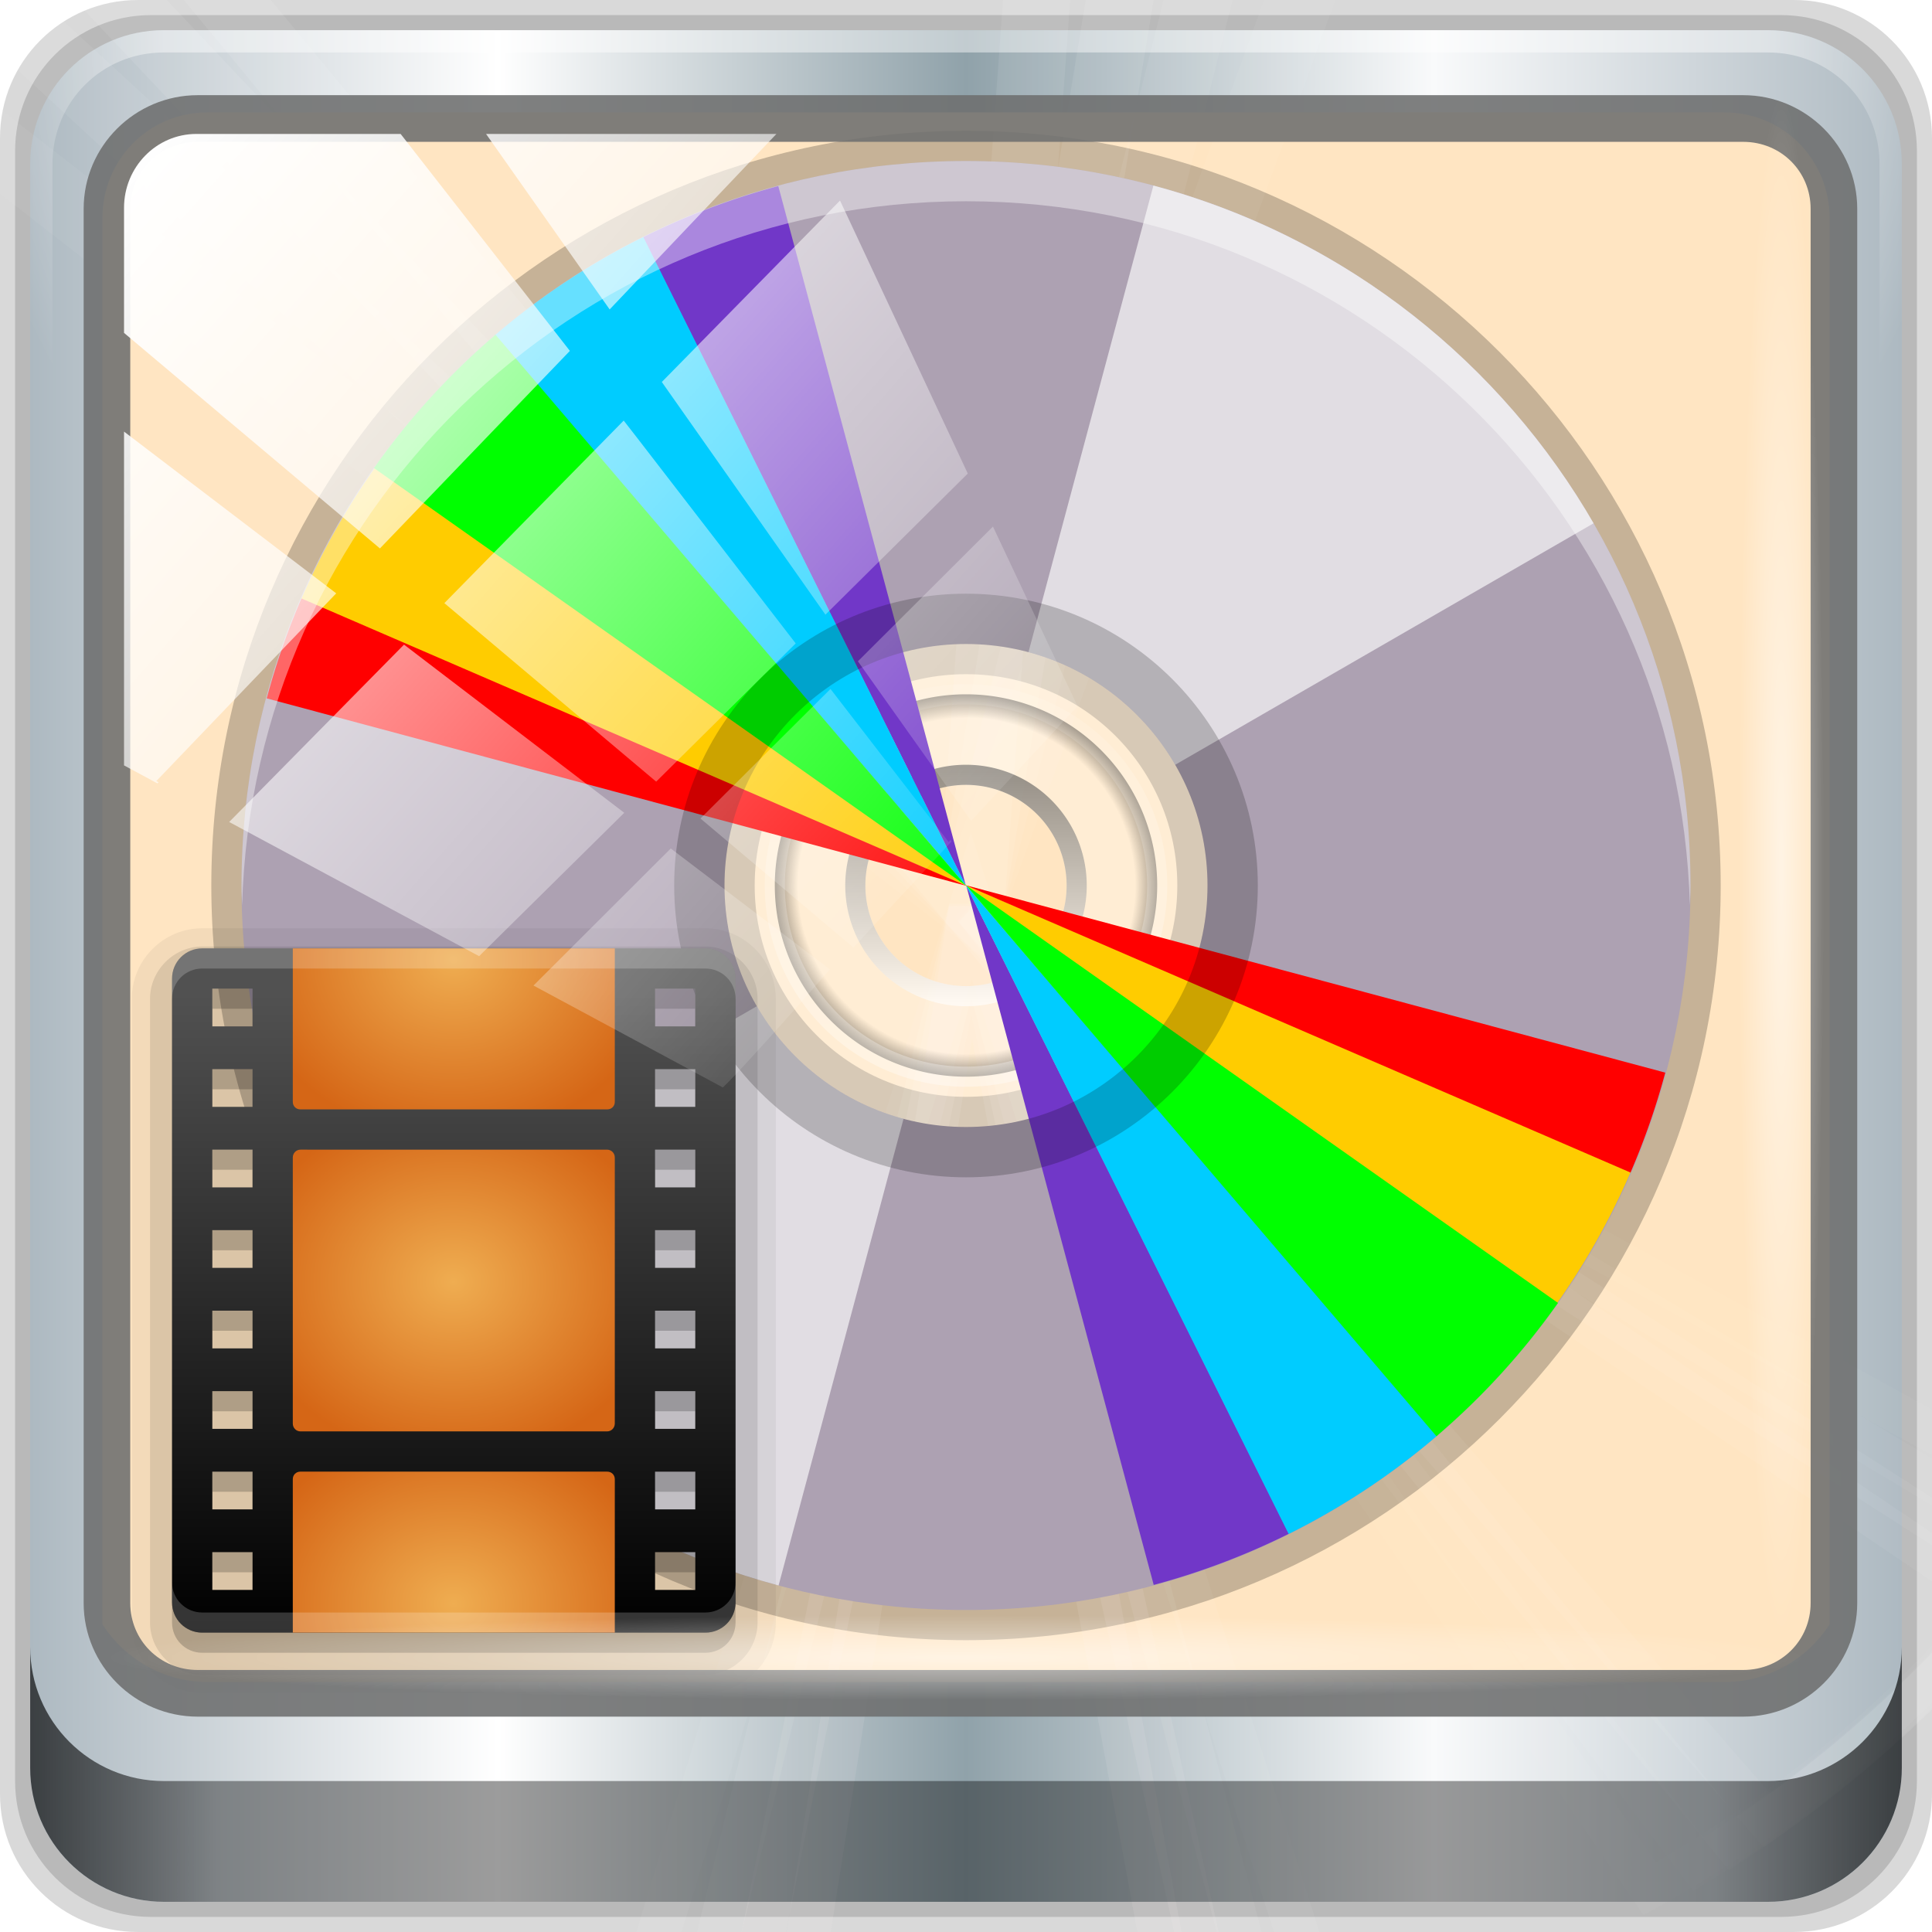 <?xml version="1.0" encoding="UTF-8" standalone="no"?>
<!-- Created with Inkscape (http://www.inkscape.org/) -->

<svg
   xmlns:dc="http://purl.org/dc/elements/1.1/"
   xmlns:cc="http://creativecommons.org/ns#"
   xmlns:rdf="http://www.w3.org/1999/02/22-rdf-syntax-ns#"
   xmlns:svg="http://www.w3.org/2000/svg"
   xmlns="http://www.w3.org/2000/svg"
   xmlns:xlink="http://www.w3.org/1999/xlink"
   xmlns:sodipodi="http://sodipodi.sourceforge.net/DTD/sodipodi-0.dtd"
   xmlns:inkscape="http://www.inkscape.org/namespaces/inkscape"
   width="96"
   height="96"
   id="svg2"
   version="1.1"
   inkscape:version="0.92.2 5c3e80d, 2017-08-06"
   sodipodi:docname="media-optical-video-new.svg">
  <script
     xlink:href=""
     id="script2985" />
  <defs
     id="defs4">
    <linearGradient
       y2="14.514"
       x2="50.528"
       y1="-28.642"
       x1="2.771"
       gradientUnits="userSpaceOnUse"
       id="linearGradient7128"
       xlink:href="#linearGradient4213-7"
       inkscape:collect="always" />
    <linearGradient
       id="linearGradient4213-7"
       inkscape:collect="always">
      <stop
         id="stop4215-6"
         offset="0"
         style="stop-color:#ffffff;stop-opacity:1;" />
      <stop
         id="stop4217-5"
         offset="1"
         style="stop-color:#ffffff;stop-opacity:0;" />
    </linearGradient>
    <clipPath
       id="clipPath4156-4"
       clipPathUnits="userSpaceOnUse">
      <path
         inkscape:connector-curvature="0"
         id="path4158-0"
         d="m 27.046,-55.695 -14.214,13.321 0.061,0 15.653,21.771 10.231,-10.546 C 38.562,-32.302 27.468,-54.819 27.046,-55.695 z M 9.647,-39.383 -5.241,-25.321 15.988,-7.806 26.372,-18.383 9.647,-39.383 z m 31.491,12.951 -9.741,9.714 8.945,12.458 7.781,-7.555 -6.984,-14.617 z m -49.84,4.379 -13.754,12.982 26.283,13.846 0.061,-0.062 -0.123,-0.062 L 13.599,-5.401 -8.702,-22.053 z m 38.015,7.401 -9.803,9.775 11.579,9.559 7.628,-7.401 -8.669,-11.009 -0.735,-0.925 z m 20.187,5.674 -7.383,7.216 6.188,8.542 5.82,-6.137 -4.626,-9.621 z m -32.195,6.322 -9.557,9.498 13.662,7.185 7.934,-7.678 -12.039,-9.004 z m 23.312,2.374 -7.107,6.938 8.363,6.907 5.361,-5.674 -0.061,-0.092 -0.092,0.123 -6.464,-8.203 z m -8.73,8.542 -7.505,7.339 10.354,5.458 c 1.397,-1.321 5.675,-6.123 5.851,-6.322 L 31.886,8.26 z"
         style="opacity:0.6;fill:#ffffff;fill-opacity:1;stroke:none" />
    </clipPath>
    <linearGradient
       id="linearGradient4133"
       inkscape:collect="always">
      <stop
         id="stop4135"
         offset="0"
         style="stop-color:#ffffff;stop-opacity:1;" />
      <stop
         id="stop4137"
         offset="1"
         style="stop-color:#ffffff;stop-opacity:0;" />
    </linearGradient>
    <linearGradient
       id="linearGradient3832-0-6-1-1">
      <stop
         id="stop3834-6-3-7-1"
         offset="0"
         style="stop-color:#000000;stop-opacity:1;" />
      <stop
         style="stop-color:#000000;stop-opacity:0.588;"
         offset="0.1"
         id="stop3872-2-4" />
      <stop
         id="stop3844-6-2-7-6"
         offset="0.9"
         style="stop-color:#000000;stop-opacity:0.588;" />
      <stop
         id="stop3836-5-0-2-9"
         offset="1"
         style="stop-color:#000000;stop-opacity:1;" />
    </linearGradient>
    <linearGradient
       gradientTransform="translate(4,-4)"
       gradientUnits="userSpaceOnUse"
       xlink:href="#ButtonColor"
       id="linearGradient4062"
       y2="52.296"
       x2="24.225"
       y1="84.025"
       x1="24.225" />
    <linearGradient
       gradientTransform="translate(20.489,-18.49)"
       gradientUnits="userSpaceOnUse"
       id="ButtonColor"
       y2="5.425"
       x2="58.65"
       y1="122"
       x1="58.65">
      <stop
         offset="0"
         style="stop-color:#e6e6e6;stop-opacity:1"
         id="stop3189" />
      <stop
         offset="1"
         style="stop-color:#f5f5f5;stop-opacity:1"
         id="stop3191" />
    </linearGradient>
    <clipPath
       id="clipPath3721-9">
      <path
         inkscape:connector-curvature="0"
         style="fill:#ff0000;fill-opacity:1;stroke:none"
         id="path3723-1"
         transform="matrix(1.344,0,0,1.344,-16.125,74.167)"
         d="m 76.014,47.513 a 28.284,28.284 0 1 1 -56.569,0 28.284,28.284 0 1 1 56.569,0 z" />
    </clipPath>
    <filter
       id="filter3751-8"
       color-interpolation-filters="sRGB">
      <feGaussianBlur
         stdDeviation="1.44"
         id="feGaussianBlur3753-9" />
    </filter>
    <clipPath
       id="clipPath4194-1-2-5">
      <rect
         style="fill:#ff00ff;fill-opacity:1;fill-rule:nonzero;stroke:none"
         id="rect4196-1-6-2"
         y="6"
         x="6"
         ry="6"
         rx="6"
         height="84"
         width="84" />
    </clipPath>
    <linearGradient
       id="linearGradient4091-0-3-0-7">
      <stop
         id="stop4093-3-6-4-2"
         offset="0"
         style="stop-color:#ffffff;stop-opacity:1;" />
      <stop
         style="stop-color:#ffffff;stop-opacity:1;"
         offset="0.8"
         id="stop4099-6-1-8-3" />
      <stop
         id="stop4095-1-0-7-9"
         offset="1"
         style="stop-color:#ffffff;stop-opacity:0;" />
    </linearGradient>
    <linearGradient
       id="linearGradient6139-0">
      <stop
         style="stop-color:#adb9c1;stop-opacity:1;"
         offset="0"
         id="stop6141-2" />
      <stop
         id="stop6151-0"
         offset="0.25"
         style="stop-color:#ffffff;stop-opacity:1;" />
      <stop
         id="stop6147-1"
         offset="0.5"
         style="stop-color:#90a2aa;stop-opacity:1;" />
      <stop
         style="stop-color:#f9fafb;stop-opacity:1;"
         offset="0.75"
         id="stop6149-4" />
      <stop
         style="stop-color:#adb9c1;stop-opacity:1;"
         offset="1"
         id="stop6143-4" />
    </linearGradient>
    <linearGradient
       inkscape:collect="always"
       xlink:href="#linearGradient6139-0"
       id="linearGradient16445"
       gradientUnits="userSpaceOnUse"
       gradientTransform="matrix(1.107,0,0,1.107,-21.143,-20.036)"
       x1="6"
       y1="47"
       x2="90"
       y2="47" />
    <radialGradient
       inkscape:collect="always"
       xlink:href="#linearGradient4091-0-3-0-7"
       id="radialGradient16449"
       gradientUnits="userSpaceOnUse"
       gradientTransform="matrix(-1.187,0,0,-0.969,88.978,-40.657)"
       cx="48"
       cy="-27"
       fx="48"
       fy="-27"
       r="42" />
    <linearGradient
       inkscape:collect="always"
       xlink:href="#linearGradient3832-0-6-1-1"
       id="linearGradient16453"
       gradientUnits="userSpaceOnUse"
       gradientTransform="translate(-16,-16)"
       x1="1.5"
       y1="88.172"
       x2="94.5"
       y2="88.172" />
    <radialGradient
       inkscape:collect="always"
       xlink:href="#linearGradient4133"
       id="radialGradient16455"
       gradientUnits="userSpaceOnUse"
       gradientTransform="matrix(0.975,0,0,0.049,17.899,64.167)"
       cx="13.948"
       cy="44.893"
       fx="13.948"
       fy="44.893"
       r="43.199" />
    <radialGradient
       inkscape:collect="always"
       xlink:href="#linearGradient4133"
       id="radialGradient16457"
       gradientUnits="userSpaceOnUse"
       gradientTransform="matrix(0.888,0,0,0.049,14.734,-74.708)"
       cx="13.948"
       cy="44.893"
       fx="13.948"
       fy="44.893"
       r="43.199" />
    <linearGradient
       inkscape:collect="always"
       xlink:href="#linearGradient4213-7"
       id="linearGradient16459"
       gradientUnits="userSpaceOnUse"
       x1="2.771"
       y1="-28.642"
       x2="50.528"
       y2="14.514" />
    <clipPath
       id="clipPath4187-2">
      <path
         style="fill:#bbb1bf;fill-opacity:1;stroke:none"
         id="path4189-2"
         inkscape:connector-curvature="0"
         d="m 48,102 c -19.882,0 -36,16.118 -36,36 0,19.882 16.118,36 36,36 19.882,0 36,-16.118 36,-36 0,-19.882 -16.118,-36 -36,-36 z m 0,24 c 6.627,0 12,5.373 12,12 0,6.627 -5.373,12 -12,12 -6.627,0 -12,-5.373 -12,-12 0,-6.627 5.373,-12 12,-12 z" />
    </clipPath>
    <filter
       id="filter4195-5"
       color-interpolation-filters="sRGB"
       height="1.36"
       width="1.36"
       y="-0.18"
       x="-0.18">
      <feGaussianBlur
         stdDeviation="5.216"
         id="feGaussianBlur4197-8" />
    </filter>
    <clipPath
       id="clipPath4187-2-9">
      <path
         style="fill:#bbb1bf;fill-opacity:1;stroke:none"
         id="path4189-2-1"
         inkscape:connector-curvature="0"
         d="m 48,102 c -19.882,0 -36,16.118 -36,36 0,19.882 16.118,36 36,36 19.882,0 36,-16.118 36,-36 0,-19.882 -16.118,-36 -36,-36 z m 0,24 c 6.627,0 12,5.373 12,12 0,6.627 -5.373,12 -12,12 -6.627,0 -12,-5.373 -12,-12 0,-6.627 5.373,-12 12,-12 z" />
    </clipPath>
    <filter
       id="filter4195-5-0"
       color-interpolation-filters="sRGB"
       height="1.36"
       width="1.36"
       y="-0.18"
       x="-0.18">
      <feGaussianBlur
         stdDeviation="5.216"
         id="feGaussianBlur4197-8-9" />
    </filter>
    <linearGradient
       inkscape:collect="always"
       xlink:href="#linearGradient3362"
       id="linearGradient16614"
       gradientUnits="userSpaceOnUse"
       x1="25.22"
       y1="61.922"
       x2="94.568"
       y2="61.922"
       gradientTransform="matrix(0,0.168,-0.202,0,44.517,17.922)" />
    <linearGradient
       id="linearGradient3362">
      <stop
         offset="0"
         style="stop-color:#4d4d4d;stop-opacity:1"
         id="stop3364" />
      <stop
         offset="1"
         style="stop-color:#ffffff;stop-opacity:1"
         id="stop3366" />
    </linearGradient>
    <radialGradient
       inkscape:collect="always"
       xlink:href="#linearGradient3342"
       id="radialGradient16616"
       gradientUnits="userSpaceOnUse"
       gradientTransform="matrix(0,0.291,-0.292,0,50.108,10.592)"
       cx="59.894"
       cy="61.922"
       fx="59.894"
       fy="61.922"
       r="33.714" />
    <linearGradient
       id="linearGradient3342">
      <stop
         offset="0"
         style="stop-color:#000000;stop-opacity:0"
         id="stop3344" />
      <stop
         offset="0.85"
         style="stop-color:#000000;stop-opacity:0"
         id="stop3350" />
      <stop
         offset="1"
         style="stop-color:#000000;stop-opacity:1"
         id="stop3346" />
    </linearGradient>
    <linearGradient
       inkscape:collect="always"
       xlink:href="#linearGradient3330"
       id="linearGradient16618"
       gradientUnits="userSpaceOnUse"
       x1="26.18"
       y1="61.922"
       x2="93.608"
       y2="61.922"
       gradientTransform="matrix(0,0.291,-0.349,0,53.621,10.592)" />
    <linearGradient
       id="linearGradient3330">
      <stop
         offset="0"
         style="stop-color:#ffffff;stop-opacity:0.203"
         id="stop3332" />
      <stop
         offset="1"
         style="stop-color:#ffffff;stop-opacity:0.68"
         id="stop3334" />
    </linearGradient>
    <clipPath
       id="clipPath4031">
      <path
         style="fill:#bbb1bf;fill-opacity:1;stroke:none"
         id="path4033"
         inkscape:connector-curvature="0"
         d="M 48,32 C 28.118,32 12,48.118 12,68 12,87.882 28.118,104 48,104 67.882,104 84,87.882 84,68 84,48.118 67.882,32 48,32 z m 0,24 c 6.627,0 12,5.373 12,12 0,6.627 -5.373,12 -12,12 -6.627,0 -12,-5.373 -12,-12 0,-6.627 5.373,-12 12,-12 z" />
    </clipPath>
    <filter
       id="filter4035"
       color-interpolation-filters="sRGB"
       height="1.341"
       width="1.381"
       y="-0.171"
       x="-0.19">
      <feGaussianBlur
         stdDeviation="4.948"
         id="feGaussianBlur4037" />
    </filter>
    <clipPath
       id="clipPath4187">
      <path
         style="fill:#bbb1bf;fill-opacity:1;stroke:none"
         id="path4189"
         inkscape:connector-curvature="0"
         d="m 48,102 c -19.882,0 -36,16.118 -36,36 0,19.882 16.118,36 36,36 19.882,0 36,-16.118 36,-36 0,-19.882 -16.118,-36 -36,-36 z m 0,24 c 6.627,0 12,5.373 12,12 0,6.627 -5.373,12 -12,12 -6.627,0 -12,-5.373 -12,-12 0,-6.627 5.373,-12 12,-12 z" />
    </clipPath>
    <filter
       id="filter4195"
       color-interpolation-filters="sRGB"
       height="1.36"
       width="1.36"
       y="-0.18"
       x="-0.18">
      <feGaussianBlur
         stdDeviation="5.216"
         id="feGaussianBlur4197" />
    </filter>
    <filter
       id="filter3832"
       color-interpolation-filters="sRGB">
      <feGaussianBlur
         stdDeviation="0.769"
         id="feGaussianBlur3834" />
    </filter>
    <linearGradient
       id="linearGradient3277">
      <stop
         offset="0"
         style="stop-color:#333333;stop-opacity:1"
         id="stop3279" />
      <stop
         offset="1"
         style="stop-color:#515151;stop-opacity:1"
         id="stop3281" />
    </linearGradient>
    <linearGradient
       id="linearGradient3266">
      <stop
         offset="0"
         style="stop-color:#ffffff;stop-opacity:1"
         id="stop2807" />
      <stop
         offset="1"
         style="stop-color:#000000;stop-opacity:0"
         id="stop2809" />
    </linearGradient>
    <linearGradient
       gradientTransform="translate(4,-4)"
       gradientUnits="userSpaceOnUse"
       xlink:href="#ButtonColor-6"
       id="linearGradient4116"
       y2="52.296"
       x2="24.225"
       y1="84.025"
       x1="24.225" />
    <radialGradient
       gradientTransform="matrix(0.247,8.6170301e-8,-7.0480927e-8,0.211,14.178,65.057)"
       gradientUnits="userSpaceOnUse"
       xlink:href="#linearGradient3720-6"
       id="radialGradient4114"
       fy="64"
       fx="64"
       r="42"
       cy="64"
       cx="64" />
    <radialGradient
       gradientTransform="matrix(0.247,8.6170301e-8,-7.0480927e-8,0.211,14.178,33.057)"
       gradientUnits="userSpaceOnUse"
       xlink:href="#linearGradient3720-6"
       id="radialGradient4112"
       fy="64"
       fx="64"
       r="42"
       cy="64"
       cx="64" />
    <linearGradient
       gradientTransform="translate(4,-4)"
       gradientUnits="userSpaceOnUse"
       xlink:href="#linearGradient4078"
       id="linearGradient4084"
       y2="44"
       x2="27"
       y1="66"
       x1="27" />
    <linearGradient
       gradientTransform="translate(-46,-4)"
       gradientUnits="userSpaceOnUse"
       xlink:href="#ButtonColor-6"
       id="linearGradient4062-6"
       y2="52.296"
       x2="24.225"
       y1="84.025"
       x1="24.225" />
    <radialGradient
       gradientTransform="matrix(0.247,8.6170301e-8,-7.0480927e-8,0.211,14.178,49.057)"
       gradientUnits="userSpaceOnUse"
       xlink:href="#linearGradient3720-6"
       id="radialGradient4036"
       fy="64"
       fx="64"
       r="42"
       cy="64"
       cx="64" />
    <linearGradient
       id="linearGradient3720-6">
      <stop
         offset="0"
         style="stop-color:#efad51;stop-opacity:1"
         id="stop3722-6" />
      <stop
         offset="1"
         style="stop-color:#d56616;stop-opacity:1"
         id="stop3724-6" />
    </linearGradient>
    <linearGradient
       gradientTransform="translate(20.489,-18.49)"
       gradientUnits="userSpaceOnUse"
       id="ButtonColor-6"
       y2="5.425"
       x2="58.65"
       y1="122"
       x1="58.65">
      <stop
         offset="0"
         style="stop-color:#000000;stop-opacity:1"
         id="stop3189-9" />
      <stop
         offset="1"
         style="stop-color:#515151;stop-opacity:1"
         id="stop3191-1" />
    </linearGradient>
    <linearGradient
       gradientTransform="matrix(1.024,0,0,-1.012,-1.143,98.071)"
       gradientUnits="userSpaceOnUse"
       xlink:href="#ButtonShadow-0"
       id="linearGradient3263"
       y2="90.239"
       x2="32.251"
       y1="6.132"
       x1="32.251" />
    <linearGradient
       gradientTransform="matrix(1,0,0,-1,0,97)"
       gradientUnits="userSpaceOnUse"
       xlink:href="#ButtonShadow-0"
       id="linearGradient3721"
       y2="90.239"
       x2="32.251"
       y1="6.132"
       x1="32.251" />
    <linearGradient
       gradientTransform="matrix(1.024,0,0,-1.012,-1.143,98.071)"
       gradientUnits="userSpaceOnUse"
       xlink:href="#ButtonShadow-0"
       id="linearGradient3725"
       y2="90.239"
       x2="32.251"
       y1="6.132"
       x1="32.251" />
    <linearGradient
       gradientTransform="matrix(1.024,0,0,-1.012,-1.143,98.071)"
       gradientUnits="userSpaceOnUse"
       xlink:href="#ButtonShadow-0"
       id="linearGradient3772"
       y2="90.239"
       x2="32.251"
       y1="6.132"
       x1="32.251" />
    <linearGradient
       gradientTransform="matrix(1.024,0,0,-1.012,-1.143,98.071)"
       gradientUnits="userSpaceOnUse"
       xlink:href="#ButtonShadow-0"
       id="linearGradient3780"
       y2="90.239"
       x2="32.251"
       y1="6.132"
       x1="32.251" />
    <linearGradient
       gradientTransform="matrix(1.006,0,0,0.994,100,0)"
       gradientUnits="userSpaceOnUse"
       id="ButtonShadow-0"
       y2="7.017"
       x2="45.448"
       y1="92.54"
       x1="45.448">
      <stop
         offset="0"
         style="stop-color:#000000;stop-opacity:1"
         id="stop3750-8" />
      <stop
         offset="1"
         style="stop-color:#000000;stop-opacity:0.588"
         id="stop3752-5" />
    </linearGradient>
    <clipPath
       id="clipPath3721">
      <path
         style="fill:#ff0000;fill-opacity:1;stroke:none"
         id="path3723"
         transform="matrix(1.344,0,0,1.344,-16.125,74.167)"
         d="m 76.014,47.513 a 28.284,28.284 0 1 1 -56.569,0 28.284,28.284 0 1 1 56.569,0 z" />
    </clipPath>
    <filter
       id="filter3751"
       color-interpolation-filters="sRGB">
      <feGaussianBlur
         stdDeviation="1.44"
         id="feGaussianBlur3753" />
    </filter>
    <filter
       id="filter4662"
       color-interpolation-filters="sRGB"
       height="1.24"
       width="1.24"
       y="-0.12"
       x="-0.12">
      <feGaussianBlur
         stdDeviation="4.2"
         id="feGaussianBlur4664" />
    </filter>
    <radialGradient
       gradientUnits="userSpaceOnUse"
       xlink:href="#linearGradient4640"
       id="radialGradient4646"
       fy="47.765"
       fx="46.467"
       r="35.86"
       cy="47.765"
       cx="46.467" />
    <linearGradient
       gradientUnits="userSpaceOnUse"
       xlink:href="#linearGradient4235"
       id="linearGradient4628"
       y2="49.028"
       x2="88.142"
       y1="49.028"
       x1="6.812" />
    <linearGradient
       gradientUnits="userSpaceOnUse"
       xlink:href="#linearGradient4235"
       id="linearGradient4624"
       y2="49.028"
       x2="88.142"
       y1="49.028"
       x1="6.812" />
    <clipPath
       id="clipPath4592">
      <path
         style="fill:#ff00ff;fill-opacity:1;fill-rule:nonzero;stroke:none;display:inline"
         id="path4594"
         inkscape:connector-curvature="0"
         d="M 12,6 C 8.676,6 6,8.676 6,12 l 0,72 c 0,3.324 2.676,6 6,6 l 72,0 c 3.324,0 6,-2.676 6,-6 L 90,12 C 90,8.676 87.324,6 84,6 L 12,6 z m 36,4 C 68.987,10 86,27.013 86,48 86,68.987 68.987,86 48,86 27.013,86 10,68.987 10,48 10,27.013 27.013,10 48,10 z" />
    </clipPath>
    <linearGradient
       gradientUnits="userSpaceOnUse"
       xlink:href="#linearGradient4578"
       id="linearGradient4584"
       y2="4.788"
       x2="47.921"
       y1="89.669"
       x1="47.921" />
    <linearGradient
       gradientTransform="translate(110,0)"
       gradientUnits="userSpaceOnUse"
       xlink:href="#linearGradient4318"
       id="linearGradient4574"
       y2="6"
       x2="48"
       y1="90"
       x1="48" />
    <linearGradient
       gradientTransform="matrix(0.707,-0.707,0.707,0.707,-19.882,48)"
       gradientUnits="userSpaceOnUse"
       xlink:href="#linearGradient4235"
       id="linearGradient4241"
       y2="48"
       x2="88"
       y1="48"
       x1="8" />
    <filter
       id="filter4195-7"
       color-interpolation-filters="sRGB"
       height="1.36"
       width="1.36"
       y="-0.18"
       x="-0.18">
      <feGaussianBlur
         stdDeviation="5.216"
         id="feGaussianBlur4197-81" />
    </filter>
    <clipPath
       id="clipPath4187-1">
      <path
         style="fill:#bbb1bf;fill-opacity:1;stroke:none"
         id="path4189-9"
         inkscape:connector-curvature="0"
         d="m 48,102 c -19.882,0 -36,16.118 -36,36 0,19.882 16.118,36 36,36 19.882,0 36,-16.118 36,-36 0,-19.882 -16.118,-36 -36,-36 z m 0,24 c 6.627,0 12,5.373 12,12 0,6.627 -5.373,12 -12,12 -6.627,0 -12,-5.373 -12,-12 0,-6.627 5.373,-12 12,-12 z" />
    </clipPath>
    <filter
       id="filter4035-4"
       color-interpolation-filters="sRGB"
       height="1.341"
       width="1.381"
       y="-0.171"
       x="-0.19">
      <feGaussianBlur
         stdDeviation="4.948"
         id="feGaussianBlur4037-9" />
    </filter>
    <clipPath
       id="clipPath4031-2">
      <path
         style="fill:#bbb1bf;fill-opacity:1;stroke:none"
         id="path4033-7"
         inkscape:connector-curvature="0"
         d="M 48,32 C 28.118,32 12,48.118 12,68 12,87.882 28.118,104 48,104 67.882,104 84,87.882 84,68 84,48.118 67.882,32 48,32 z m 0,24 c 6.627,0 12,5.373 12,12 0,6.627 -5.373,12 -12,12 -6.627,0 -12,-5.373 -12,-12 0,-6.627 5.373,-12 12,-12 z" />
    </clipPath>
    <linearGradient
       gradientUnits="userSpaceOnUse"
       xlink:href="#linearGradient3330-4"
       id="linearGradient4014"
       y2="61.922"
       x2="93.608"
       y1="61.922"
       x1="26.18" />
    <radialGradient
       gradientTransform="matrix(1,0,0,0.838,0,10.06)"
       gradientUnits="userSpaceOnUse"
       xlink:href="#linearGradient3342-3"
       id="radialGradient4012"
       fy="61.922"
       fx="59.894"
       r="33.714"
       cy="61.922"
       cx="59.894" />
    <linearGradient
       gradientUnits="userSpaceOnUse"
       xlink:href="#linearGradient3362-9"
       id="linearGradient4004"
       y2="61.922"
       x2="94.568"
       y1="61.922"
       x1="25.22" />
    <linearGradient
       id="linearGradient3362-9">
      <stop
         offset="0"
         style="stop-color:#4d4d4d;stop-opacity:1"
         id="stop3364-3" />
      <stop
         offset="1"
         style="stop-color:#ffffff;stop-opacity:1"
         id="stop3366-6" />
    </linearGradient>
    <linearGradient
       id="linearGradient3342-3">
      <stop
         offset="0"
         style="stop-color:#000000;stop-opacity:0"
         id="stop3344-8" />
      <stop
         offset="0.85"
         style="stop-color:#000000;stop-opacity:0"
         id="stop3350-7" />
      <stop
         offset="1"
         style="stop-color:#000000;stop-opacity:1"
         id="stop3346-2" />
    </linearGradient>
    <linearGradient
       id="linearGradient3330-4">
      <stop
         offset="0"
         style="stop-color:#ffffff;stop-opacity:0.203"
         id="stop3332-6" />
      <stop
         offset="1"
         style="stop-color:#ffffff;stop-opacity:0.68"
         id="stop3334-5" />
    </linearGradient>
    <linearGradient
       gradientUnits="userSpaceOnUse"
       xlink:href="#linearGradient3700"
       id="linearGradient3645"
       y2="63.184"
       x2="48.253"
       y1="7.409"
       x1="48" />
    <clipPath
       id="clipPath2862">
      <path
         style="fill:#ff00ff;fill-opacity:1;fill-rule:nonzero;stroke:none"
         id="path2864"
         inkscape:connector-curvature="0"
         d="M 0,0 0,96 96,96 96,0 0,0 z m 12,6 72,0 c 3.324,0 6,2.676 6,6 l 0,72 c 0,3.324 -2.676,6 -6,6 L 12,90 C 8.676,90 6,87.324 6,84 L 6,12 C 6,8.676 8.676,6 12,6 z" />
    </clipPath>
    <clipPath
       id="clipPath3613">
      <rect
         style="fill:#ffffff;fill-opacity:1;fill-rule:nonzero;stroke:none"
         id="rect3615"
         y="6"
         x="6"
         ry="6"
         rx="6"
         height="84"
         width="84" />
    </clipPath>
    <radialGradient
       gradientTransform="matrix(1.157,0,0,0.996,-7.551,0.197)"
       gradientUnits="userSpaceOnUse"
       xlink:href="#linearGradient3737"
       id="radialGradient3619"
       fy="90.172"
       fx="48"
       r="42"
       cy="90.172"
       cx="48" />
    <linearGradient
       gradientUnits="userSpaceOnUse"
       xlink:href="#linearGradient3737"
       id="linearGradient3613"
       y2="138.661"
       x2="48"
       y1="20.221"
       x1="48" />
    <filter
       id="filter3794"
       color-interpolation-filters="sRGB"
       height="1.384"
       width="1.384"
       y="-0.192"
       x="-0.192">
      <feGaussianBlur
         stdDeviation="5.28"
         id="feGaussianBlur3796" />
    </filter>
    <linearGradient
       gradientUnits="userSpaceOnUse"
       xlink:href="#linearGradient3737"
       id="linearGradient3188"
       y2="63.893"
       x2="36.357"
       y1="6"
       x1="36.357" />
    <filter
       id="filter3174"
       color-interpolation-filters="sRGB">
      <feGaussianBlur
         stdDeviation="1.71"
         id="feGaussianBlur3176" />
    </filter>
    <linearGradient
       id="linearGradient3700">
      <stop
         offset="0"
         style="stop-color:#ffffff;stop-opacity:0"
         id="stop3702" />
      <stop
         offset="1"
         style="stop-color:#ffffff;stop-opacity:0.234"
         id="stop3704" />
    </linearGradient>
    <linearGradient
       id="linearGradient3737">
      <stop
         offset="0"
         style="stop-color:#ffffff;stop-opacity:1"
         id="stop3739" />
      <stop
         offset="1"
         style="stop-color:#ffffff;stop-opacity:0"
         id="stop3741" />
    </linearGradient>
    <linearGradient
       gradientTransform="scale(1.006,0.994)"
       gradientUnits="userSpaceOnUse"
       id="ButtonShadow"
       y2="7.017"
       x2="45.448"
       y1="92.54"
       x1="45.448">
      <stop
         offset="0"
         style="stop-color:#000000;stop-opacity:1"
         id="stop3750" />
      <stop
         offset="1"
         style="stop-color:#000000;stop-opacity:0.588"
         id="stop3752" />
    </linearGradient>
    <linearGradient
       id="linearGradient4235">
      <stop
         offset="0"
         style="stop-color:#ffffff;stop-opacity:0"
         id="stop4237" />
      <stop
         offset="0.25"
         style="stop-color:#ffffff;stop-opacity:0"
         id="stop4245" />
      <stop
         offset="0.5"
         style="stop-color:#ffffff;stop-opacity:0.702"
         id="stop4243" />
      <stop
         offset="0.75"
         style="stop-color:#ffffff;stop-opacity:0"
         id="stop4247" />
      <stop
         offset="1"
         style="stop-color:#ffffff;stop-opacity:0"
         id="stop4239" />
    </linearGradient>
    <linearGradient
       id="linearGradient4318">
      <stop
         offset="0"
         style="stop-color:#dcdcdc;stop-opacity:0.471"
         id="stop4320" />
      <stop
         offset="1"
         style="stop-color:#dcdcdc;stop-opacity:0.235"
         id="stop4322" />
    </linearGradient>
    <linearGradient
       id="linearGradient4578">
      <stop
         offset="0"
         style="stop-color:#a0a0a0;stop-opacity:0.541"
         id="stop4580" />
      <stop
         offset="1"
         style="stop-color:#a0a0a0;stop-opacity:0.345"
         id="stop4582" />
    </linearGradient>
    <linearGradient
       id="linearGradient4640">
      <stop
         offset="0"
         style="stop-color:#000000;stop-opacity:0"
         id="stop4642" />
      <stop
         offset="0.93"
         style="stop-color:#000000;stop-opacity:0"
         id="stop4648" />
      <stop
         offset="1"
         style="stop-color:#000000;stop-opacity:1"
         id="stop4644" />
    </linearGradient>
    <linearGradient
       id="linearGradient4078">
      <stop
         offset="0"
         style="stop-color:#ffffff;stop-opacity:1"
         id="stop4080" />
      <stop
         offset="1"
         style="stop-color:#ffffff;stop-opacity:0"
         id="stop4082" />
    </linearGradient>
    <linearGradient
       inkscape:collect="always"
       xlink:href="#ButtonColor-6"
       id="linearGradient18120"
       gradientUnits="userSpaceOnUse"
       gradientTransform="translate(4,-4)"
       x1="24.225"
       y1="84.025"
       x2="24.225"
       y2="52.296" />
    <radialGradient
       inkscape:collect="always"
       xlink:href="#linearGradient3720-6"
       id="radialGradient18122"
       gradientUnits="userSpaceOnUse"
       gradientTransform="matrix(0.247,8.6170301e-8,-7.0480927e-8,0.211,14.178,49.057)"
       cx="64"
       cy="64"
       fx="64"
       fy="64"
       r="42" />
    <radialGradient
       inkscape:collect="always"
       xlink:href="#linearGradient3720-6"
       id="radialGradient18124"
       gradientUnits="userSpaceOnUse"
       gradientTransform="matrix(0.247,8.6170301e-8,-7.0480927e-8,0.211,14.178,65.057)"
       cx="64"
       cy="64"
       fx="64"
       fy="64"
       r="42" />
    <radialGradient
       inkscape:collect="always"
       xlink:href="#linearGradient3720-6"
       id="radialGradient18126"
       gradientUnits="userSpaceOnUse"
       gradientTransform="matrix(0.247,8.6170301e-8,-7.0480927e-8,0.211,14.178,33.057)"
       cx="64"
       cy="64"
       fx="64"
       fy="64"
       r="42" />
    <linearGradient
       inkscape:collect="always"
       xlink:href="#linearGradient4078"
       id="linearGradient18128"
       gradientUnits="userSpaceOnUse"
       gradientTransform="translate(4,-4)"
       x1="27"
       y1="66"
       x2="27"
       y2="44" />
    <linearGradient
       inkscape:collect="always"
       xlink:href="#ButtonColor-6-6"
       id="linearGradient18120-3"
       gradientUnits="userSpaceOnUse"
       gradientTransform="translate(-19.451,-18.875)"
       x1="24.225"
       y1="84.025"
       x2="24.225"
       y2="52.296" />
    <linearGradient
       gradientTransform="translate(20.489,-18.49)"
       gradientUnits="userSpaceOnUse"
       id="ButtonColor-6-6"
       y2="5.425"
       x2="58.65"
       y1="122"
       x1="58.65">
      <stop
         offset="0"
         style="stop-color:#000000;stop-opacity:1"
         id="stop3189-9-1" />
      <stop
         offset="1"
         style="stop-color:#515151;stop-opacity:1"
         id="stop3191-1-6" />
    </linearGradient>
    <radialGradient
       inkscape:collect="always"
       xlink:href="#linearGradient3720-6-9"
       id="radialGradient18122-6"
       gradientUnits="userSpaceOnUse"
       gradientTransform="matrix(0.247,8.6170301e-8,-7.0480927e-8,0.211,-9.273,34.183)"
       cx="64"
       cy="64"
       fx="64"
       fy="64"
       r="42" />
    <linearGradient
       id="linearGradient3720-6-9">
      <stop
         offset="0"
         style="stop-color:#efad51;stop-opacity:1"
         id="stop3722-6-5" />
      <stop
         offset="1"
         style="stop-color:#d56616;stop-opacity:1"
         id="stop3724-6-7" />
    </linearGradient>
    <radialGradient
       inkscape:collect="always"
       xlink:href="#linearGradient3720-6-9"
       id="radialGradient18124-7"
       gradientUnits="userSpaceOnUse"
       gradientTransform="matrix(0.247,8.6170301e-8,-7.0480927e-8,0.211,-9.273,50.183)"
       cx="64"
       cy="64"
       fx="64"
       fy="64"
       r="42" />
    <linearGradient
       id="linearGradient18149">
      <stop
         offset="0"
         style="stop-color:#efad51;stop-opacity:1"
         id="stop18151" />
      <stop
         offset="1"
         style="stop-color:#d56616;stop-opacity:1"
         id="stop18153" />
    </linearGradient>
    <radialGradient
       inkscape:collect="always"
       xlink:href="#linearGradient3720-6-9"
       id="radialGradient18126-6"
       gradientUnits="userSpaceOnUse"
       gradientTransform="matrix(0.247,8.6170301e-8,-7.0480927e-8,0.211,-9.273,18.183)"
       cx="64"
       cy="64"
       fx="64"
       fy="64"
       r="42" />
    <linearGradient
       id="linearGradient18156">
      <stop
         offset="0"
         style="stop-color:#efad51;stop-opacity:1"
         id="stop18158" />
      <stop
         offset="1"
         style="stop-color:#d56616;stop-opacity:1"
         id="stop18160" />
    </linearGradient>
    <linearGradient
       id="linearGradient4078-5">
      <stop
         offset="0"
         style="stop-color:#ffffff;stop-opacity:1"
         id="stop4080-5" />
      <stop
         offset="1"
         style="stop-color:#ffffff;stop-opacity:0"
         id="stop4082-4" />
    </linearGradient>
  </defs>
  <sodipodi:namedview
     id="base"
     pagecolor="#ffffff"
     bordercolor="#666666"
     borderopacity="1.0"
     inkscape:pageopacity="0.0"
     inkscape:pageshadow="2"
     inkscape:zoom="4.03125"
     inkscape:cx="48"
     inkscape:cy="48"
     inkscape:current-layer="g16290"
     showgrid="true"
     inkscape:document-units="px"
     inkscape:grid-bbox="true"
     inkscape:showpageshadow="false"
     gridtolerance="1"
     guidetolerance="1"
     objecttolerance="1"
     inkscape:window-width="1280"
     inkscape:window-height="972"
     inkscape:window-x="0"
     inkscape:window-y="23"
     inkscape:window-maximized="1" />
  <g
     id="layer1"
     inkscape:label="Layer 1"
     inkscape:groupmode="layer"
     transform="translate(0,32)">
    <g
       id="g16290"
       transform="translate(16,-16)">
      <rect
         y="-16"
         x="-16"
         height="2.5"
         width="96"
         id="rect3880"
         style="opacity:0.312;fill:#ffffff;fill-opacity:1;stroke:none" />
      <path
         inkscape:connector-curvature="0"
         id="path3288"
         d="M 73.143,-16 H -9.143 c -3.799,0 -6.857,3.058 -6.857,6.857 v 82.286 c 0,3.799 3.058,6.857 6.857,6.857 H 73.143 c 3.799,0 6.857,-3.058 6.857,-6.857 V -9.143 c 0,-3.799 -3.058,-6.857 -6.857,-6.857 z"
         style="display:inline;opacity:0.15;fill:#000000;fill-opacity:1;fill-rule:nonzero;stroke:none" />
      <path
         style="display:inline;opacity:0.15;fill:#000000;fill-opacity:1;fill-rule:nonzero;stroke:none"
         d="M 72.5,-15.25 H -8.5 c -3.739,0 -6.75,3.01 -6.75,6.75 V 72.5 c 0,3.74 3.011,6.75 6.75,6.75 H 72.5 c 3.74,0 6.75,-3.01 6.75,-6.75 V -8.5 c 0,-3.739 -3.01,-6.75 -6.75,-6.75 z"
         id="path4085"
         inkscape:connector-curvature="0" />
      <path
         inkscape:connector-curvature="0"
         id="rect4251-1"
         d="M 71.857,-14.5 H -7.857 c -3.68,0 -6.643,2.963 -6.643,6.643 v 79.714 c 0,3.68 2.963,6.643 6.643,6.643 H 71.857 c 3.68,0 6.643,-2.963 6.643,-6.643 v -79.714 c 0,-3.68 -2.963,-6.643 -6.643,-6.643 z"
         style="display:inline;fill:url(#linearGradient16445);fill-opacity:1;fill-rule:nonzero;stroke:none" />
      <path
         sodipodi:nodetypes="sscccsccscccsss"
         inkscape:connector-curvature="0"
         id="path3400-6"
         d="m -5.679,-10.416 c -2.917,0 -5.233,2.331 -5.233,5.268 v 21.828 7.375 40.66 c 1.121,1.716 3.032,2.864 5.233,2.864 h 4.187 66.985 4.187 c 2.201,0 4.113,-1.148 5.233,-2.864 V 24.054 16.679 -5.148 c 0,-2.937 -2.316,-5.268 -5.233,-5.268 z"
         style="display:inline;opacity:1;fill:#ffe5c2;fill-opacity:1;fill-rule:nonzero;stroke:none;stroke-width:1.05" />
      <path
         style="color:#000000;font-style:normal;font-variant:normal;font-weight:normal;font-stretch:normal;font-size:medium;line-height:normal;font-family:sans-serif;font-variant-ligatures:normal;font-variant-position:normal;font-variant-caps:normal;font-variant-numeric:normal;font-variant-alternates:normal;font-feature-settings:normal;text-indent:0;text-align:start;text-decoration:none;text-decoration-line:none;text-decoration-style:solid;text-decoration-color:#000000;letter-spacing:normal;word-spacing:normal;text-transform:none;writing-mode:lr-tb;direction:ltr;text-orientation:mixed;dominant-baseline:auto;baseline-shift:baseline;text-anchor:start;white-space:normal;shape-padding:0;clip-rule:nonzero;display:inline;overflow:visible;visibility:visible;opacity:1;isolation:auto;mix-blend-mode:normal;color-interpolation:sRGB;color-interpolation-filters:linearRGB;solid-color:#000000;solid-opacity:1;vector-effect:none;fill:#000000;fill-opacity:0.223;fill-rule:nonzero;stroke:none;stroke-width:3;stroke-linecap:butt;stroke-linejoin:miter;stroke-miterlimit:4;stroke-dasharray:none;stroke-dashoffset:0;stroke-opacity:1;color-rendering:auto;image-rendering:auto;shape-rendering:auto;text-rendering:auto;enable-background:accumulate"
         d="M 32,-9.5 C 11.307,-9.5 -5.5,7.307 -5.5,28 -5.5,48.693 11.307,65.5 32,65.5 52.693,65.5 69.5,48.693 69.5,28 69.5,7.307 52.693,-9.5 32,-9.5 Z m 0,3 C 51.072,-6.5 66.5,8.928 66.5,28 66.5,47.072 51.072,62.5 32,62.5 12.928,62.5 -2.5,47.072 -2.5,28 -2.5,8.928 12.928,-6.5 32,-6.5 Z m 0,21 c -7.438,0 -13.5,6.062 -13.5,13.5 0,7.438 6.062,13.5 13.5,13.5 7.438,0 13.5,-6.062 13.5,-13.5 0,-7.438 -6.062,-13.5 -13.5,-13.5 z m 0,3 c 5.817,0 10.5,4.683 10.5,10.5 0,5.817 -4.683,10.5 -10.5,10.5 -5.817,0 -10.5,-4.683 -10.5,-10.5 0,-5.817 4.683,-10.5 10.5,-10.5 z"
         id="path1371"
         inkscape:connector-curvature="0" />
      <path
         inkscape:connector-curvature="0"
         id="path4236-5"
         d="m -7.857,-14.5 c -3.68,0 -6.643,2.963 -6.643,6.643 v 16.607 h 1.107 v -16.607 c 0,-3.086 2.45,-5.536 5.536,-5.536 H 71.857 c 3.086,0 5.536,2.45 5.536,5.536 v 16.607 h 1.107 v -16.607 c 0,-3.68 -2.963,-6.643 -6.643,-6.643 z"
         style="display:inline;opacity:0.45;fill:url(#radialGradient16449);fill-opacity:1;fill-rule:nonzero;stroke:none;stroke-width:1.107" />
      <path
         inkscape:connector-curvature="0"
         d="m 15.218,85.015 a 74.969,57.52 0 0 0 34.761,-0.124 L 32.26,29.001 Z"
         id="path4009-3"
         style="color:#000000;display:inline;overflow:visible;visibility:visible;opacity:0.045;fill:none;stroke:#fffdfd;stroke-width:2.157;stroke-opacity:1;marker:none;enable-background:accumulate" />
      <path
         inkscape:connector-curvature="0"
         d="M 18.349,85.696 A 74.969,57.52 0 0 0 47.032,85.557 L 32.225,29.169 Z"
         id="path4007-8"
         style="color:#000000;display:inline;overflow:visible;visibility:visible;opacity:0.063;fill:none;stroke:#fffdfd;stroke-width:2.157;stroke-opacity:1;marker:none;enable-background:accumulate" />
      <path
         inkscape:connector-curvature="0"
         d="M 20.725,86.065 A 74.969,57.52 9.793197e-7 0 0 44.761,85.933 L 32.215,29.224 Z"
         id="path4005-4"
         style="color:#000000;display:inline;overflow:visible;visibility:visible;opacity:0.09;fill:none;stroke:#fffdfd;stroke-width:2.157;stroke-opacity:1;marker:none;enable-background:accumulate" />
      <path
         inkscape:connector-curvature="0"
         d="M 23.185,86.326 A 74.969,57.52 7.2744134e-7 0 0 42.755,86.173 L 32.215,29.224 Z"
         id="path4003-2"
         style="color:#000000;display:inline;overflow:visible;visibility:visible;opacity:0.09;fill:none;stroke:#fffdfd;stroke-width:2.157;stroke-opacity:1;marker:none;enable-background:accumulate" />
      <path
         inkscape:connector-curvature="0"
         d="M 65.973,77.85 A 63.873,57.52 2.2229291e-6 0 0 86.817,58.903 L 32.257,28.996 Z"
         id="path4081-1"
         style="color:#000000;display:inline;overflow:visible;visibility:visible;opacity:0.025;fill:none;stroke:#fffdfd;stroke-width:1.991;stroke-opacity:1;marker:none;enable-background:accumulate" />
      <path
         inkscape:connector-curvature="0"
         d="M 68.394,76.632 A 63.873,57.52 0 0 0 85.564,60.972 L 32.368,29.134 Z"
         id="path4083-7"
         style="color:#000000;display:inline;overflow:visible;visibility:visible;opacity:0.035;fill:none;stroke:#fffdfd;stroke-width:1.991;stroke-opacity:1;marker:none;enable-background:accumulate" />
      <path
         inkscape:connector-curvature="0"
         d="M 70.115,75.604 A 63.873,57.52 6.6573761e-7 0 0 84.492,62.471 L 32.405,29.178 Z"
         id="path4085-3"
         style="color:#000000;display:inline;overflow:visible;visibility:visible;opacity:0.05;fill:none;stroke:#fffdfd;stroke-width:1.991;stroke-opacity:1;marker:none;enable-background:accumulate" />
      <path
         inkscape:connector-curvature="0"
         d="M 71.802,74.454 A 63.873,57.52 5.1540714e-7 0 0 83.472,63.729 L 32.405,29.178 Z"
         id="path4087-9"
         style="color:#000000;display:inline;overflow:visible;visibility:visible;opacity:0.05;fill:none;stroke:#fffdfd;stroke-width:1.991;stroke-opacity:1;marker:none;enable-background:accumulate" />
      <path
         inkscape:connector-curvature="0"
         d="m 55.322,-34.558 a 57.878,177.381 76.792 0 0 -79.903,19.409 L 32.23,29.004 Z"
         id="path4099-8"
         style="color:#000000;display:inline;overflow:visible;visibility:visible;opacity:0.04;fill:none;stroke:#fffdfd;stroke-width:3.328;stroke-opacity:1;marker:none;enable-background:accumulate" />
      <path
         inkscape:connector-curvature="0"
         d="m 47.925,-33.477 a 57.878,177.381 76.792 0 0 -65.921,16.051 L 32.261,28.823 Z"
         id="path4101-7"
         style="color:#000000;display:inline;overflow:visible;visibility:visible;opacity:0.056;fill:none;stroke:#fffdfd;stroke-width:3.328;stroke-opacity:1;marker:none;enable-background:accumulate" />
      <path
         inkscape:connector-curvature="0"
         d="m 42.354,-32.516 a 57.878,177.381 76.792 0 0 -55.237,13.465 l 45.15,47.815 z"
         id="path4103-9"
         style="color:#000000;display:inline;overflow:visible;visibility:visible;opacity:0.08;fill:none;stroke:#fffdfd;stroke-width:3.328;stroke-opacity:1;marker:none;enable-background:accumulate" />
      <path
         inkscape:connector-curvature="0"
         d="M 36.622,-31.402 A 57.878,177.381 76.792 0 0 -8.338,-20.396 L 32.268,28.764 Z"
         id="path4105-5"
         style="color:#000000;display:inline;overflow:visible;visibility:visible;opacity:0.08;fill:none;stroke:#fffdfd;stroke-width:3.328;stroke-opacity:1;marker:none;enable-background:accumulate" />
      <path
         style="fill:#ada1b2;fill-opacity:1;stroke:none;stroke-opacity:1"
         id="path3978"
         inkscape:connector-curvature="0"
         d="M 32,-8 C 12.118,-8 -4,8.118 -4,28 -4,47.882 12.118,64 32,64 51.882,64 68,47.882 68,28 68,8.118 51.882,-8 32,-8 Z m 0,24 c 6.627,0 12,5.373 12,12 0,6.627 -5.373,12 -12,12 -6.627,0 -12,-5.373 -12,-12 0,-6.627 5.373,-12 12,-12 z" />
      <path
         style="opacity:0.3;fill:#ffffff;fill-opacity:1;stroke:none;stroke-opacity:1"
         id="path3992"
         inkscape:connector-curvature="0"
         d="m 32,16 c -6.627,0 -12,5.373 -12,12 0,6.627 5.373,12 12,12 6.627,0 12,-5.373 12,-12 0,-6.627 -5.373,-12 -12,-12 z m 0,7 c 2.761,0 5,2.239 5,5 0,2.761 -2.239,5 -5,5 -2.761,0 -5,-2.239 -5,-5 0,-2.761 2.239,-5 5,-5 z" />
      <path
         style="display:inline;opacity:0.6;fill:none;stroke:url(#linearGradient16614);stroke-width:1;stroke-linecap:round;stroke-linejoin:miter;stroke-miterlimit:4;stroke-dasharray:none;stroke-dashoffset:0;stroke-opacity:1"
         id="path4002"
         d="m 32,33.5 a 5.5,5.5 0 1 1 0,-11 5.5,5.5 0 1 1 0,11 z"
         inkscape:connector-curvature="0" />
      <path
         style="display:inline;opacity:0.5;fill:url(#radialGradient16616);fill-opacity:1;fill-rule:evenodd;stroke:url(#linearGradient16618);stroke-width:1;stroke-linecap:round;stroke-linejoin:miter;stroke-miterlimit:4;stroke-dasharray:none;stroke-dashoffset:0;stroke-opacity:1"
         id="path4010"
         d="m 32,37.5 a 9.5,9.5 0 1 1 0,-19 9.5,9.5 0 1 1 0,19 z"
         inkscape:connector-curvature="0" />
      <path
         style="opacity:0.8;fill:#ffffff;fill-opacity:1;stroke:none;stroke-opacity:1;filter:url(#filter4035)"
         id="path4018"
         clip-path="url(#clipPath4031)"
         transform="translate(-16,-40)"
         inkscape:connector-curvature="0"
         d="M 57.312,33.219 48,68 79.188,50 C 74.414,41.731 66.535,35.69 57.312,33.219 Z M 48,68 16.812,86 c 4.774,8.269 12.653,14.31 21.875,16.781 z" />
      <path
         inkscape:connector-curvature="0"
         d="m 60.947,57.784 a 20.708,18.814 0 0 1 -2.615,2.906 L 43.689,47.386 Z"
         transform="matrix(1.506,0.869,-0.957,1.657,11.56,-88.5)"
         id="path4039"
         style="fill:#7137c8;fill-opacity:1;stroke:none;stroke-opacity:1;filter:url(#filter4195)" />
      <path
         inkscape:connector-curvature="0"
         d="m 60.779,58.011 a 20.708,18.814 0 0 1 -3.384,3.479 L 43.689,47.386 Z"
         transform="matrix(1.679,0.45,-0.495,1.848,-17.896,-79.24)"
         id="path4041"
         style="fill:#00ccff;fill-opacity:1;stroke:none;stroke-opacity:1;filter:url(#filter4195)" />
      <path
         inkscape:connector-curvature="0"
         d="m 62.724,54.796 a 20.708,18.814 0 0 1 -2.26,3.622 L 43.689,47.386 Z"
         transform="matrix(1.738,0,-6.0266211e-8,1.913,-43.951,-62.672)"
         id="path4043"
         style="fill:#ffcc00;fill-opacity:1;stroke:none;stroke-opacity:1;filter:url(#filter4195)" />
      <path
         inkscape:connector-curvature="0"
         d="m 61.623,56.793 a 20.708,18.814 0 0 1 -1.699,2.273 L 43.689,47.386 Z"
         transform="matrix(1.679,-0.45,0.495,1.848,-64.831,-39.925)"
         id="path4045"
         style="fill:#ff0000;fill-opacity:1;stroke:none;stroke-opacity:1;filter:url(#filter4195)" />
      <path
         inkscape:connector-curvature="0"
         d="m 63.123,53.883 a 20.708,18.814 0 0 1 -2.37,4.162 L 43.689,47.386 Z"
         transform="matrix(1.679,0.45,-0.495,1.848,-17.896,-79.24)"
         id="path4144"
         style="fill:#00ff00;fill-opacity:1;stroke:none;stroke-opacity:1;filter:url(#filter4195)" />
      <path
         inkscape:connector-curvature="0"
         d="m 60.947,57.784 a 20.708,18.814 0 0 1 -2.615,2.906 L 43.689,47.386 Z"
         transform="matrix(-1.506,-0.869,0.957,-1.657,52.44,144.5)"
         id="path4155"
         style="fill:#7137c8;fill-opacity:1;stroke:none;stroke-opacity:1;filter:url(#filter4195)" />
      <path
         inkscape:connector-curvature="0"
         d="m 60.779,58.011 a 20.708,18.814 0 0 1 -3.384,3.479 L 43.689,47.386 Z"
         transform="matrix(-1.679,-0.45,0.495,-1.848,81.896,135.24)"
         id="path4157"
         style="fill:#00ccff;fill-opacity:1;stroke:none;stroke-opacity:1;filter:url(#filter4195)" />
      <path
         inkscape:connector-curvature="0"
         d="m 62.724,54.796 a 20.708,18.814 0 0 1 -2.26,3.622 L 43.689,47.386 Z"
         transform="matrix(-1.738,0,6.0266211e-8,-1.913,107.951,118.672)"
         id="path4159"
         style="fill:#ffcc00;fill-opacity:1;stroke:none;stroke-opacity:1;filter:url(#filter4195)" />
      <path
         inkscape:connector-curvature="0"
         d="m 61.623,56.793 a 20.708,18.814 0 0 1 -1.699,2.273 L 43.689,47.386 Z"
         transform="matrix(-1.679,0.45,-0.495,-1.848,128.831,95.925)"
         id="path4161"
         style="fill:#ff0000;fill-opacity:1;stroke:none;stroke-opacity:1;filter:url(#filter4195)" />
      <path
         inkscape:connector-curvature="0"
         d="m 63.123,53.883 a 20.708,18.814 0 0 1 -2.37,4.162 L 43.689,47.386 Z"
         transform="matrix(-1.679,-0.45,0.495,-1.848,81.896,135.24)"
         id="path4163"
         style="fill:#00ff00;fill-opacity:1;stroke:none;stroke-opacity:1;filter:url(#filter4195)" />
      <path
         style="opacity:0.2;fill:#000000;fill-opacity:1;stroke:none;stroke-opacity:1"
         id="path3986"
         inkscape:connector-curvature="0"
         d="m 32,13.5 c -8.008,0 -14.5,6.492 -14.5,14.5 0,8.008 6.492,14.5 14.5,14.5 8.008,0 14.5,-6.492 14.5,-14.5 0,-8.008 -6.492,-14.5 -14.5,-14.5 z m 0,2.5 c 6.627,0 12,5.373 12,12 0,6.627 -5.373,12 -12,12 -6.627,0 -12,-5.373 -12,-12 0,-6.627 5.373,-12 12,-12 z" />
      <path
         style="opacity:0.4;fill:#ffffff;fill-opacity:1;stroke:none;stroke-opacity:1"
         id="path4199"
         inkscape:connector-curvature="0"
         d="M 32,-8 C 12.118,-8 -4,8.118 -4,28 c 0,0.337 0.022,0.665 0.031,1 C -3.435,9.584 12.455,-6 32,-6 51.545,-6 67.435,9.584 67.969,29 67.978,28.665 68,28.337 68,28 68,8.118 51.882,-8 32,-8 Z" />
      <path
         style="color:#000000;display:inline;overflow:visible;visibility:visible;opacity:0.05;fill:#000000;fill-opacity:1;stroke:none;stroke-width:1;marker:none;enable-background:accumulate"
         id="path4109"
         inkscape:connector-curvature="0"
         d="m -5.951,30.125 c -1.924,0 -3.5,1.576 -3.5,3.5 v 31 c 0,1.924 1.576,3.5 3.5,3.5 h 25 c 1.924,0 3.5,-1.576 3.5,-3.5 v -31 c 0,-1.924 -1.576,-3.5 -3.5,-3.5 z" />
      <path
         style="color:#000000;display:inline;overflow:visible;visibility:visible;opacity:0.1;fill:#000000;fill-opacity:1;stroke:none;stroke-width:1;marker:none;enable-background:accumulate"
         id="path4105"
         d="m -5.951,31.032 c -1.411,0 -2.594,1.183 -2.594,2.594 v 31 c 0,1.411 1.183,2.594 2.594,2.594 h 25 c 1.411,0 2.594,-1.183 2.594,-2.594 v -31 c 0,-1.411 -1.183,-2.594 -2.594,-2.594 z"
         inkscape:connector-curvature="0" />
      <path
         style="color:#000000;display:inline;overflow:visible;visibility:visible;opacity:0.2;fill:#000000;fill-opacity:1;stroke:none;stroke-width:1;marker:none;enable-background:accumulate"
         id="path4099"
         inkscape:connector-curvature="0"
         d="m -5.951,32.125 c -0.831,0 -1.5,0.669 -1.5,1.5 v 31 c 0,0.831 0.669,1.5 1.5,1.5 h 25 c 0.831,0 1.5,-0.669 1.5,-1.5 v -31 c 0,-0.831 -0.669,-1.5 -1.5,-1.5 z m 0.5,2 h 2 v 1.875 h -2 z m 22,0 h 2 v 1.875 h -2 z m -22,4 h 2 v 1.875 h -2 z m 22,0 h 2 v 1.875 h -2 z m -22,4 h 2 v 1.875 h -2 z m 22,0 h 2 v 1.875 h -2 z m -22,4 h 2 v 1.875 h -2 z m 22,0 h 2 v 1.875 h -2 z m -22,4 h 2 v 1.875 h -2 z m 22,0 h 2 v 1.875 h -2 z m -22,4 h 2 v 1.875 h -2 z m 22,0 h 2 v 1.875 h -2 z m -22,4 h 2 v 1.875 h -2 z m 22,0 h 2 v 1.875 h -2 z m -22,4 h 2 v 1.875 h -2 z m 22,0 h 2 v 1.875 h -2 z" />
      <path
         style="color:#000000;display:inline;overflow:visible;visibility:visible;fill:url(#linearGradient18120-3);fill-opacity:1;stroke:none;stroke-width:1;marker:none;enable-background:accumulate"
         id="rect3206"
         inkscape:connector-curvature="0"
         d="m -5.951,31.125 c -0.831,0 -1.5,0.669 -1.5,1.5 v 31 c 0,0.831 0.669,1.5 1.5,1.5 h 25 c 0.831,0 1.5,-0.669 1.5,-1.5 v -31 c 0,-0.831 -0.669,-1.5 -1.5,-1.5 z m 0.5,2 h 2 v 1.875 h -2 z m 22,0 h 2 v 1.875 h -2 z m -22,4 h 2 v 1.875 h -2 z m 22,0 h 2 v 1.875 h -2 z m -22,4 h 2 v 1.875 h -2 z m 22,0 h 2 v 1.875 h -2 z m -22,4 h 2 v 1.875 h -2 z m 22,0 h 2 v 1.875 h -2 z m -22,4 h 2 v 1.875 h -2 z m 22,0 h 2 v 1.875 h -2 z m -22,4 h 2 v 1.875 h -2 z m 22,0 h 2 v 1.875 h -2 z m -22,4 h 2 v 1.875 h -2 z m 22,0 h 2 v 1.875 h -2 z m -22,4 h 2 v 1.875 h -2 z m 22,0 h 2 v 1.875 h -2 z" />
      <path
         style="display:inline;fill:url(#radialGradient18122-6);fill-opacity:1;fill-rule:evenodd;stroke:none"
         id="path4034"
         inkscape:connector-curvature="0"
         d="m -1.07,41.125 c -0.211,0 -0.381,0.174 -0.381,0.389 v 13.222 c 0,0.216 0.17,0.389 0.381,0.389 h 15.238 c 0.211,0 0.381,-0.174 0.381,-0.389 V 41.515 c 0,-0.216 -0.17,-0.389 -0.381,-0.389 z" />
      <path
         style="display:inline;fill:url(#radialGradient18124-7);fill-opacity:1;fill-rule:evenodd;stroke:none"
         id="path4038"
         inkscape:connector-curvature="0"
         d="m -1.076,57.125 c -0.211,0 -0.375,0.159 -0.375,0.375 v 7.625 h 16 v -7.625 c 0,-0.216 -0.164,-0.375 -0.375,-0.375 z" />
      <path
         style="display:inline;fill:url(#radialGradient18126-6);fill-opacity:1;fill-rule:evenodd;stroke:none"
         id="path4042"
         inkscape:connector-curvature="0"
         d="m -1.451,31.125 v 7.625 c 0,0.216 0.164,0.375 0.375,0.375 h 15.25 c 0.211,0 0.375,-0.159 0.375,-0.375 v -7.625 z" />
      <path
         style="color:#000000;display:inline;overflow:visible;visibility:visible;opacity:0.2;fill:#ffffff;fill-opacity:1;stroke:none;stroke-width:1;marker:none;enable-background:accumulate"
         id="rect4086"
         inkscape:connector-curvature="0"
         d="m -5.951,31.125 c -0.831,0 -1.5,0.669 -1.5,1.5 v 1 c 0,-0.831 0.669,-1.5 1.5,-1.5 h 25 c 0.831,0 1.5,0.669 1.5,1.5 v -1 c 0,-0.831 -0.669,-1.5 -1.5,-1.5 z" />
      <path
         style="color:#000000;display:inline;overflow:visible;visibility:visible;opacity:0.2;fill:#ffffff;fill-opacity:1;stroke:none;stroke-width:1;marker:none;enable-background:accumulate"
         id="path4097"
         inkscape:connector-curvature="0"
         d="m -5.951,65.125 c -0.831,0 -1.5,-0.669 -1.5,-1.5 v -1 c 0,0.831 0.669,1.5 1.5,1.5 h 25 c 0.831,0 1.5,-0.669 1.5,-1.5 v 1 c 0,0.831 -0.669,1.5 -1.5,1.5 z" />
      <path
         style="color:#000000;font-style:normal;font-variant:normal;font-weight:normal;font-stretch:normal;font-size:medium;line-height:normal;font-family:Sans;-inkscape-font-specification:Sans;text-indent:0;text-align:start;text-decoration:none;text-decoration-line:none;letter-spacing:normal;word-spacing:normal;text-transform:none;writing-mode:lr-tb;direction:ltr;baseline-shift:baseline;text-anchor:start;display:inline;overflow:visible;visibility:visible;fill:#6f7070;fill-opacity:0.879;stroke:none;stroke-width:2.376;marker:none;enable-background:accumulate"
         d="m -6.175,-11.271 c -3.117,0 -5.668,2.54 -5.668,5.646 v 69.278 c 0,3.106 2.551,5.646 5.668,5.646 H 70.617 c 3.117,0 5.668,-2.54 5.668,-5.646 V -5.625 c 0,-3.106 -2.551,-5.646 -5.668,-5.646 z m 0,2.319 H 70.617 c 1.888,0 3.352,1.48 3.352,3.327 v 69.278 c 0,1.846 -1.464,3.327 -3.352,3.327 H -6.175 c -1.888,0 -3.352,-1.48 -3.352,-3.327 V -5.625 c 0,-1.846 1.464,-3.327 3.352,-3.327 z"
         id="path4989"
         inkscape:connector-curvature="0" />
      <path
         id="path4118"
         d="m -14.5,65.844 v 6 c 0,3.68 2.976,6.656 6.656,6.656 H 71.844 c 3.68,0 6.656,-2.976 6.656,-6.656 v -6 c 0,3.68 -2.976,6.656 -6.656,6.656 H -7.844 c -3.68,0 -6.656,-2.976 -6.656,-6.656 z"
         style="display:inline;opacity:0.658;fill:url(#linearGradient16453);fill-opacity:1;fill-rule:nonzero;stroke:none"
         inkscape:connector-curvature="0" />
      <rect
         ry="4.25"
         rx="0"
         y="64.25"
         x="-10.625"
         height="4.25"
         width="84.25"
         id="rect4131"
         style="opacity:0.55;fill:url(#radialGradient16455);fill-opacity:1;stroke:none" />
      <rect
         transform="rotate(90)"
         style="opacity:0.55;fill:url(#radialGradient16457);fill-opacity:1;stroke:none"
         id="rect4141"
         width="76.75"
         height="4.25"
         x="-11.25"
         y="-74.625"
         rx="0"
         ry="4.25" />
      <rect
         clip-path="url(#clipPath4156-4)"
         ry="3.957"
         rx="3.957"
         y="-30"
         x="2"
         height="92"
         width="92"
         id="rect4146"
         style="fill:url(#linearGradient16459);fill-opacity:1;stroke:none"
         transform="matrix(0.909,0,0,0.928,-11.655,18.495)" />
      <g
         style="display:inline"
         id="g18045"
         transform="translate(-89.699,121.268)">
        <g
           style="display:none"
           id="layer2">
          <rect
             style="opacity:0.9;fill:url(#ButtonShadow);fill-opacity:1;fill-rule:nonzero;stroke:none;filter:url(#filter3174)"
             id="rect3745"
             clip-path="url(#clipPath2862)"
             y="7"
             x="5"
             ry="6"
             rx="6"
             height="85"
             width="86" />
        </g>
        <g
           style="display:none"
           id="layer5">
          <rect
             style="opacity:0.1;fill:url(#linearGradient3613);fill-opacity:1;fill-rule:nonzero;stroke:#ffffff;stroke-width:0.5;stroke-linecap:round;stroke-linejoin:miter;stroke-miterlimit:4;stroke-opacity:1;stroke-dasharray:none;stroke-dashoffset:0;filter:url(#filter3794)"
             id="rect3171"
             clip-path="url(#clipPath3613)"
             y="15"
             x="15"
             ry="12"
             rx="12"
             height="66"
             width="66" />
        </g>
        <g
           style="display:inline"
           id="layer4"
           transform="translate(126.967,-44.404)" />
      </g>
    </g>
  </g>
</svg>
